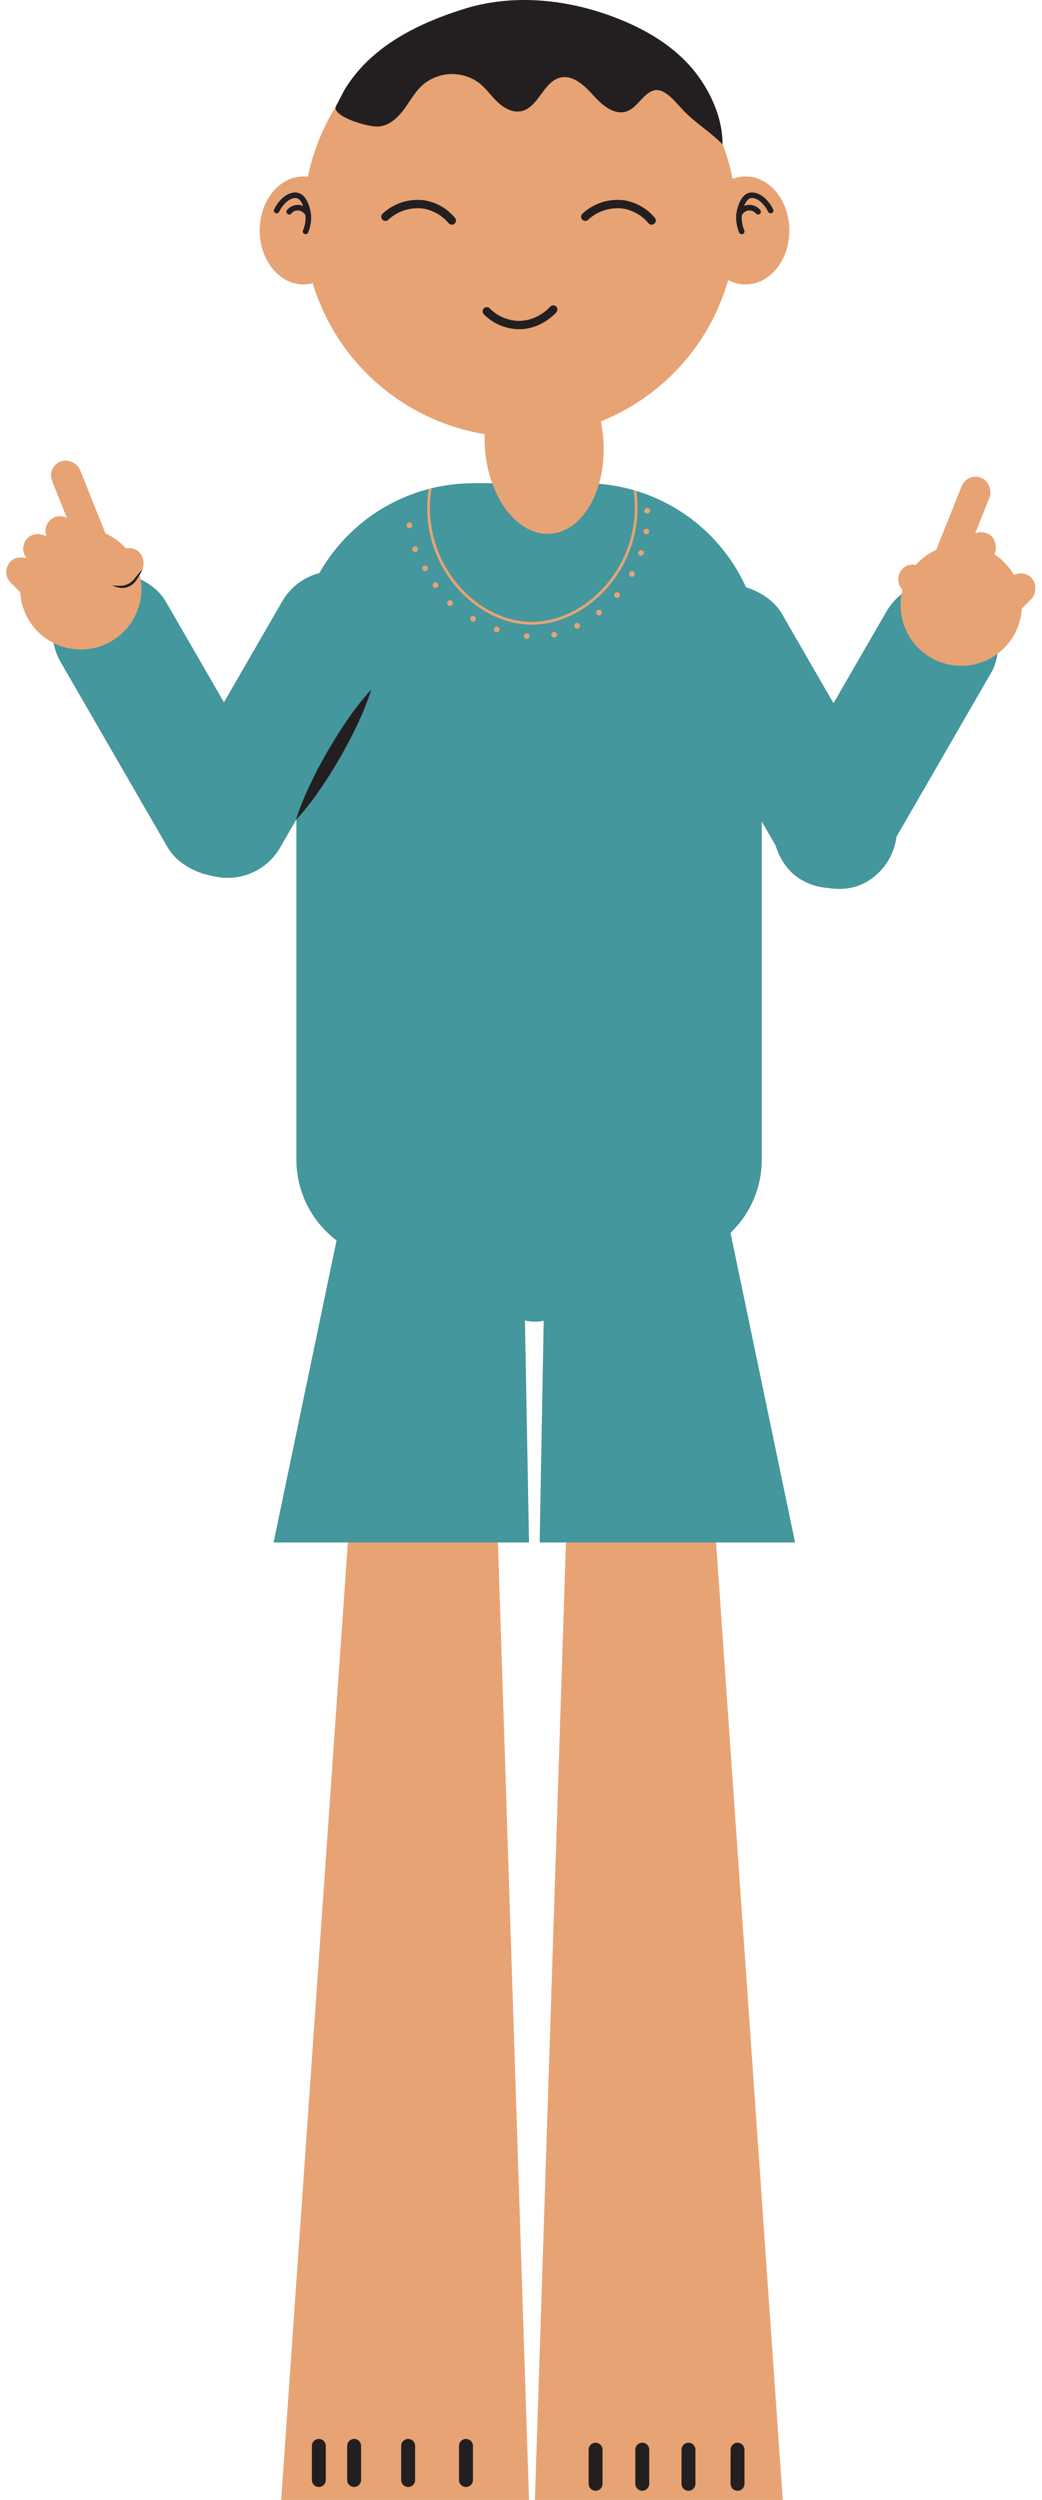 <svg xmlns="http://www.w3.org/2000/svg" width="374.254" height="897.738" viewBox="0 0 374.254 897.738">
  <g id="Group_45" data-name="Group 45" transform="translate(-18274.125 -6723.242)">
    <rect id="Rectangle_72" data-name="Rectangle 72" width="43.57" height="120.46" rx="21.785" transform="translate(18603.371 6924.012) rotate(30)" fill="#43979d"/>
    <g id="Group_43" data-name="Group 43">
      <path id="Path_89" data-name="Path 89" d="M1815.77,512.51l-31.66,454.47h89.02l-15.17-467.75" transform="translate(16591 6654)" fill="#e8a374"/>
      <path id="Path_91" data-name="Path 91" d="M1932.61,512.51l31.66,454.47h-89.02l15.16-467.75" transform="translate(16591 6654)" fill="#e8a374"/>
      <path id="Path_82" data-name="Path 82" d="M1853.14,242.77h40a63.59,63.59,0,0,1,63.59,63.59V485.68a36.38,36.38,0,0,1-36.38,36.38h-94.39a36.38,36.38,0,0,1-36.38-36.38V306.37a63.592,63.592,0,0,1,63.57-63.6Z" transform="translate(16591 6654)" fill="#43979d"/>
      <circle id="Ellipse_75" data-name="Ellipse 75" cx="77.79" cy="77.79" r="77.79" transform="translate(18383.1 6724.63)" fill="#e8a374"/>
      <ellipse id="Ellipse_82" data-name="Ellipse 82" cx="21.322" cy="32.329" rx="21.322" ry="32.329" transform="translate(18446.027 6851.915) rotate(-4.004)" fill="#e8a374"/>
      <ellipse id="Ellipse_74" data-name="Ellipse 74" cx="15.72" cy="19.4" rx="15.72" ry="19.4" transform="translate(18367.391 6786.6)" fill="#e8a374"/>
      <ellipse id="Ellipse_94" data-name="Ellipse 94" cx="15.72" cy="19.4" rx="15.72" ry="19.4" transform="translate(18526.199 6786.6)" fill="#e8a374"/>
      <path id="Path_83" data-name="Path 83" d="M863.37,515.47c-1.08,3.6,11.53,7.36,15.27,7.14s6.86-3,9.12-6,4-6.4,6.83-8.92a16.26,16.26,0,0,1,20.46-.58c2.43,2,4.22,4.6,6.49,6.75s5.34,3.86,8.41,3.25c6.24-1.25,8-10.69,14.17-12.09,4.6-1,8.66,2.93,11.81,6.44s7.59,7.26,12,5.68c3.91-1.39,5.75-6.38,9.74-7.49s8.1,4.75,11,7.62c4.5,4.53,9.12,7.19,13.61,11.72.09-10.42-5.33-21.37-12.47-29s-16.46-12.84-26.2-16.57c-17.13-6.55-36.4-8.54-53.92-3.11s-34.28,14-43.41,29.55" transform="translate(17531.34 6246.07)" fill="#231f20"/>
      <path id="Path_84" data-name="Path 84" d="M881.22,555a17.029,17.029,0,0,1,13.61-4.43,16.62,16.62,0,0,1,10.22,5.79" transform="translate(17531.34 6246.07)" fill="none" stroke="#231f20" stroke-linecap="round" stroke-miterlimit="10" stroke-width="3"/>
      <path id="Path_88" data-name="Path 88" d="M941.49,588.32c-.63.7-5.55,6-13.2,5.55a16.61,16.61,0,0,1-10.66-4.9" transform="translate(17531.34 6246.07)" fill="none" stroke="#231f20" stroke-linecap="round" stroke-miterlimit="10" stroke-width="3"/>
      <path id="Path_93" data-name="Path 93" d="M953,555a17.058,17.058,0,0,1,13.62-4.43,16.59,16.59,0,0,1,10.21,5.79" transform="translate(17531.34 6246.07)" fill="none" stroke="#231f20" stroke-linecap="round" stroke-miterlimit="10" stroke-width="3"/>
      <path id="Path_77" data-name="Path 77" d="M842.15,552.78c2-4,5.28-6.06,7.58-5.36,2.09.64,2.94,3.44,3.33,4.7a12.14,12.14,0,0,1-.52,8.15" transform="translate(17531.34 6246.07)" fill="none" stroke="#231f20" stroke-linecap="round" stroke-miterlimit="10" stroke-width="2"/>
      <path id="Path_78" data-name="Path 78" d="M846.66,553.21a4.07,4.07,0,0,1,4-1.36,4.24,4.24,0,0,1,2.85,2.47" transform="translate(17531.34 6246.07)" fill="none" stroke="#231f20" stroke-linecap="round" stroke-miterlimit="10" stroke-width="2"/>
      <path id="Path_94" data-name="Path 94" d="M1019.57,552.78c-2-4-5.27-6.06-7.58-5.36-2.08.64-2.94,3.44-3.33,4.7a12.13,12.13,0,0,0,.53,8.15" transform="translate(17531.34 6246.07)" fill="none" stroke="#231f20" stroke-linecap="round" stroke-miterlimit="10" stroke-width="2"/>
      <path id="Path_95" data-name="Path 95" d="M1015.06,553.21a4.07,4.07,0,0,0-4-1.36,4.24,4.24,0,0,0-2.85,2.47" transform="translate(17531.34 6246.07)" fill="none" stroke="#231f20" stroke-linecap="round" stroke-miterlimit="10" stroke-width="2"/>
      <path id="Path_87" data-name="Path 87" d="M912.05,688.61" transform="translate(17531.34 6246.07)" fill="#43979d"/>
      <path id="Path_86" data-name="Path 86" d="M897.27,652.62C893.12,679,913.18,700.79,933.5,701s41-21.23,37.36-47.72" transform="translate(17531.34 6246.07)" fill="none" stroke="#e8a374" stroke-miterlimit="10" stroke-width="1"/>
      <circle id="Ellipse_76" data-name="Ellipse 76" cx="1.02" cy="1.02" r="1.02" transform="translate(18420.16 6910.85)" fill="#e8a374"/>
      <circle id="Ellipse_77" data-name="Ellipse 77" cx="1.02" cy="1.02" r="1.02" transform="translate(18422.199 6919.45)" fill="#e8a374"/>
      <circle id="Ellipse_78" data-name="Ellipse 78" cx="1.02" cy="1.02" r="1.02" transform="translate(18425.779 6926.31)" fill="#e8a374"/>
      <circle id="Ellipse_79" data-name="Ellipse 79" cx="1.02" cy="1.02" r="1.02" transform="translate(18429.52 6932.38)" fill="#e8a374"/>
      <circle id="Ellipse_80" data-name="Ellipse 80" cx="1.02" cy="1.02" r="1.02" transform="translate(18434.75 6938.8)" fill="#e8a374"/>
      <circle id="Ellipse_81" data-name="Ellipse 81" cx="1.02" cy="1.02" r="1.02" transform="translate(18443.02 6944.42)" fill="#e8a374"/>
      <circle id="Ellipse_83" data-name="Ellipse 83" cx="1.02" cy="1.02" r="1.02" transform="translate(18451.529 6948.25)" fill="#e8a374"/>
      <circle id="Ellipse_84" data-name="Ellipse 84" cx="1.02" cy="1.02" r="1.02" transform="translate(18462.279 6950.66)" fill="#e8a374"/>
      <circle id="Ellipse_85" data-name="Ellipse 85" cx="1.02" cy="1.02" r="1.02" transform="translate(18472.131 6950.13)" fill="#e8a374"/>
      <circle id="Ellipse_87" data-name="Ellipse 87" cx="1.02" cy="1.02" r="1.02" transform="translate(18480.41 6946.94)" fill="#e8a374"/>
      <circle id="Ellipse_88" data-name="Ellipse 88" cx="1.02" cy="1.02" r="1.02" transform="translate(18488.27 6942.21)" fill="#e8a374"/>
      <circle id="Ellipse_89" data-name="Ellipse 89" cx="1.02" cy="1.02" r="1.02" transform="translate(18494.74 6935.92)" fill="#e8a374"/>
      <circle id="Ellipse_90" data-name="Ellipse 90" cx="1.02" cy="1.02" r="1.02" transform="translate(18500.051 6928.36)" fill="#e8a374"/>
      <circle id="Ellipse_91" data-name="Ellipse 91" cx="1.02" cy="1.02" r="1.02" transform="translate(18503.34 6920.8)" fill="#e8a374"/>
      <circle id="Ellipse_92" data-name="Ellipse 92" cx="1.02" cy="1.02" r="1.02" transform="translate(18505.23 6913.08)" fill="#e8a374"/>
      <circle id="Ellipse_93" data-name="Ellipse 93" cx="1.02" cy="1.02" r="1.02" transform="translate(18505.57 6905.66)" fill="#e8a374"/>
      <rect id="Rectangle_65" data-name="Rectangle 65" width="43.57" height="120.46" rx="21.785" transform="translate(18363.861 7046.464) rotate(-150)" fill="#43979d"/>
      <rect id="Rectangle_66" data-name="Rectangle 66" width="43.57" height="120.46" rx="21.785" transform="translate(18382.984 7024.674) rotate(150)" fill="#43979d"/>
      <rect id="Rectangle_71" data-name="Rectangle 71" width="43.57" height="120.46" rx="21.785" transform="translate(18506.283 6946.495) rotate(-30)" fill="#43979d"/>
      <path id="Path_81" data-name="Path 81" d="M849.06,771.64A97.579,97.579,0,0,1,854.13,759c1.93-4.09,4-8.08,6.29-12s4.66-7.73,7.23-11.45a95.683,95.683,0,0,1,8.47-10.73,96.257,96.257,0,0,1-5.06,12.7q-2.91,6.12-6.31,12t-7.23,11.45a96.746,96.746,0,0,1-8.46,10.67Z" transform="translate(17531.34 6246.07)" fill="#231f20"/>
      <path id="Path_85" data-name="Path 85" d="M771.8,809.63" transform="translate(17531.34 6246.07)" fill="none" stroke="#231f20" stroke-miterlimit="10" stroke-width="1"/>
      <path id="Path_79" data-name="Path 79" d="M793.59,688.61a21.79,21.79,0,1,1-37.2-15.4,22.131,22.131,0,0,1,6.89-4.66,21.82,21.82,0,0,1,30.31,20.06Z" transform="translate(17531.34 6246.07)" fill="#e8a374"/>
      <rect id="Rectangle_67" data-name="Rectangle 67" width="10.81" height="15.4" rx="5.4" transform="translate(18274.125 6928.667) rotate(-45)" fill="#e8a374"/>
      <rect id="Rectangle_68" data-name="Rectangle 68" width="10.81" height="15.4" rx="5.4" transform="translate(18280.355 6918.896) rotate(-34.35)" fill="#e8a374"/>
      <rect id="Rectangle_69" data-name="Rectangle 69" width="10.81" height="15.4" rx="5.4" transform="translate(18288.355 6912.506) rotate(-34.35)" fill="#e8a374"/>
      <rect id="Rectangle_70" data-name="Rectangle 70" width="10.81" height="15.4" rx="5.4" transform="translate(18319.309 6917.904) rotate(36.61)" fill="#e8a374"/>
      <rect id="Rectangle_64" data-name="Rectangle 64" width="10.81" height="38.27" rx="5.4" transform="translate(18290.832 6890.971) rotate(-21.8)" fill="#e8a374"/>
      <path id="Path_96" data-name="Path 96" d="M1066.25,694.48A21.79,21.79,0,1,0,1088,672.69a21.79,21.79,0,0,0-21.75,21.79Z" transform="translate(17531.34 6246.07)" fill="#e8a374"/>
      <rect id="Rectangle_77" data-name="Rectangle 77" width="10.81" height="15.4" rx="5.4" transform="translate(18637.49 6945.421) rotate(-135)" fill="#e8a374"/>
      <rect id="Rectangle_75" data-name="Rectangle 75" width="10.824" height="15.419" rx="5.407" transform="translate(18625.684 6939.137) rotate(-145.993)" fill="#e8a374"/>
      <rect id="Rectangle_76" data-name="Rectangle 76" width="10.81" height="15.4" rx="5.4" transform="translate(18625.367 6931.048) rotate(-145.65)" fill="#e8a374"/>
      <rect id="Rectangle_73" data-name="Rectangle 73" width="10.81" height="15.4" rx="5.4" transform="translate(18612.453 6936.072) rotate(143.39)" fill="#e8a374"/>
      <rect id="Rectangle_74" data-name="Rectangle 74" width="10.81" height="38.27" rx="5.4" transform="translate(18617.355 6932.344) rotate(-158.2)" fill="#e8a374"/>
      <path id="Path_80" data-name="Path 80" d="M794,681.62a29.6,29.6,0,0,1-1.67,3,15.01,15.01,0,0,1-1,1.47,6.186,6.186,0,0,1-1.37,1.23,6,6,0,0,1-3.5,1,8.12,8.12,0,0,1-3.38-1,16.118,16.118,0,0,0,3.37.19,6.631,6.631,0,0,0,3-1,9.259,9.259,0,0,0,2.26-2.32,30.983,30.983,0,0,1,2.29-2.57Z" transform="translate(17531.34 6246.07)" fill="#231f20"/>
      <path id="Path_97" data-name="Path 97" d="M862.49,1355.51" transform="translate(17531.34 6246.07)" fill="#e8a374"/>
      <path id="Path_98" data-name="Path 98" d="M908.79,1363" transform="translate(17531.34 6246.07)" fill="#e8a374"/>
      <line id="Line_28" data-name="Line 28" y2="12.26" transform="translate(18401.32 7601.57)" fill="#e8a374" stroke="#231f20" stroke-linecap="round" stroke-miterlimit="10" stroke-width="5"/>
      <line id="Line_29" data-name="Line 29" y2="12.26" transform="translate(18388.641 7601.57)" fill="#e8a374" stroke="#231f20" stroke-linecap="round" stroke-miterlimit="10" stroke-width="5"/>
      <line id="Line_30" data-name="Line 30" y2="12.26" transform="translate(18420.721 7601.57)" fill="#e8a374" stroke="#231f20" stroke-linecap="round" stroke-miterlimit="10" stroke-width="5"/>
      <line id="Line_31" data-name="Line 31" y2="12.26" transform="translate(18441.49 7601.57)" fill="#e8a374" stroke="#231f20" stroke-linecap="round" stroke-miterlimit="10" stroke-width="5"/>
      <line id="Line_32" data-name="Line 32" y2="12.26" transform="translate(18488.039 7602.93)" fill="#e8a374" stroke="#231f20" stroke-linecap="round" stroke-miterlimit="10" stroke-width="5"/>
      <line id="Line_33" data-name="Line 33" y2="12.26" transform="translate(18504.811 7602.93)" fill="#e8a374" stroke="#231f20" stroke-linecap="round" stroke-miterlimit="10" stroke-width="5"/>
      <line id="Line_34" data-name="Line 34" y2="12.26" transform="translate(18521.4 7602.93)" fill="#e8a374" stroke="#231f20" stroke-linecap="round" stroke-miterlimit="10" stroke-width="5"/>
      <line id="Line_35" data-name="Line 35" y2="12.26" transform="translate(18539.02 7602.93)" fill="#e8a374" stroke="#231f20" stroke-linecap="round" stroke-miterlimit="10" stroke-width="5"/>
      <path id="Path_90" data-name="Path 90" d="M1806.23,504l-24.85,119.15h91.75l-2.22-121.2" transform="translate(16591 6654)" fill="#43979d"/>
      <path id="Path_92" data-name="Path 92" d="M1943.84,504l24.85,119.15h-91.74l2.21-121.2" transform="translate(16591 6654)" fill="#43979d"/>
      <circle id="Ellipse_86" data-name="Ellipse 86" cx="15.32" cy="15.32" r="15.32" transform="translate(18450.93 7167.21)" fill="#43979d"/>
    </g>
  </g>
</svg>
